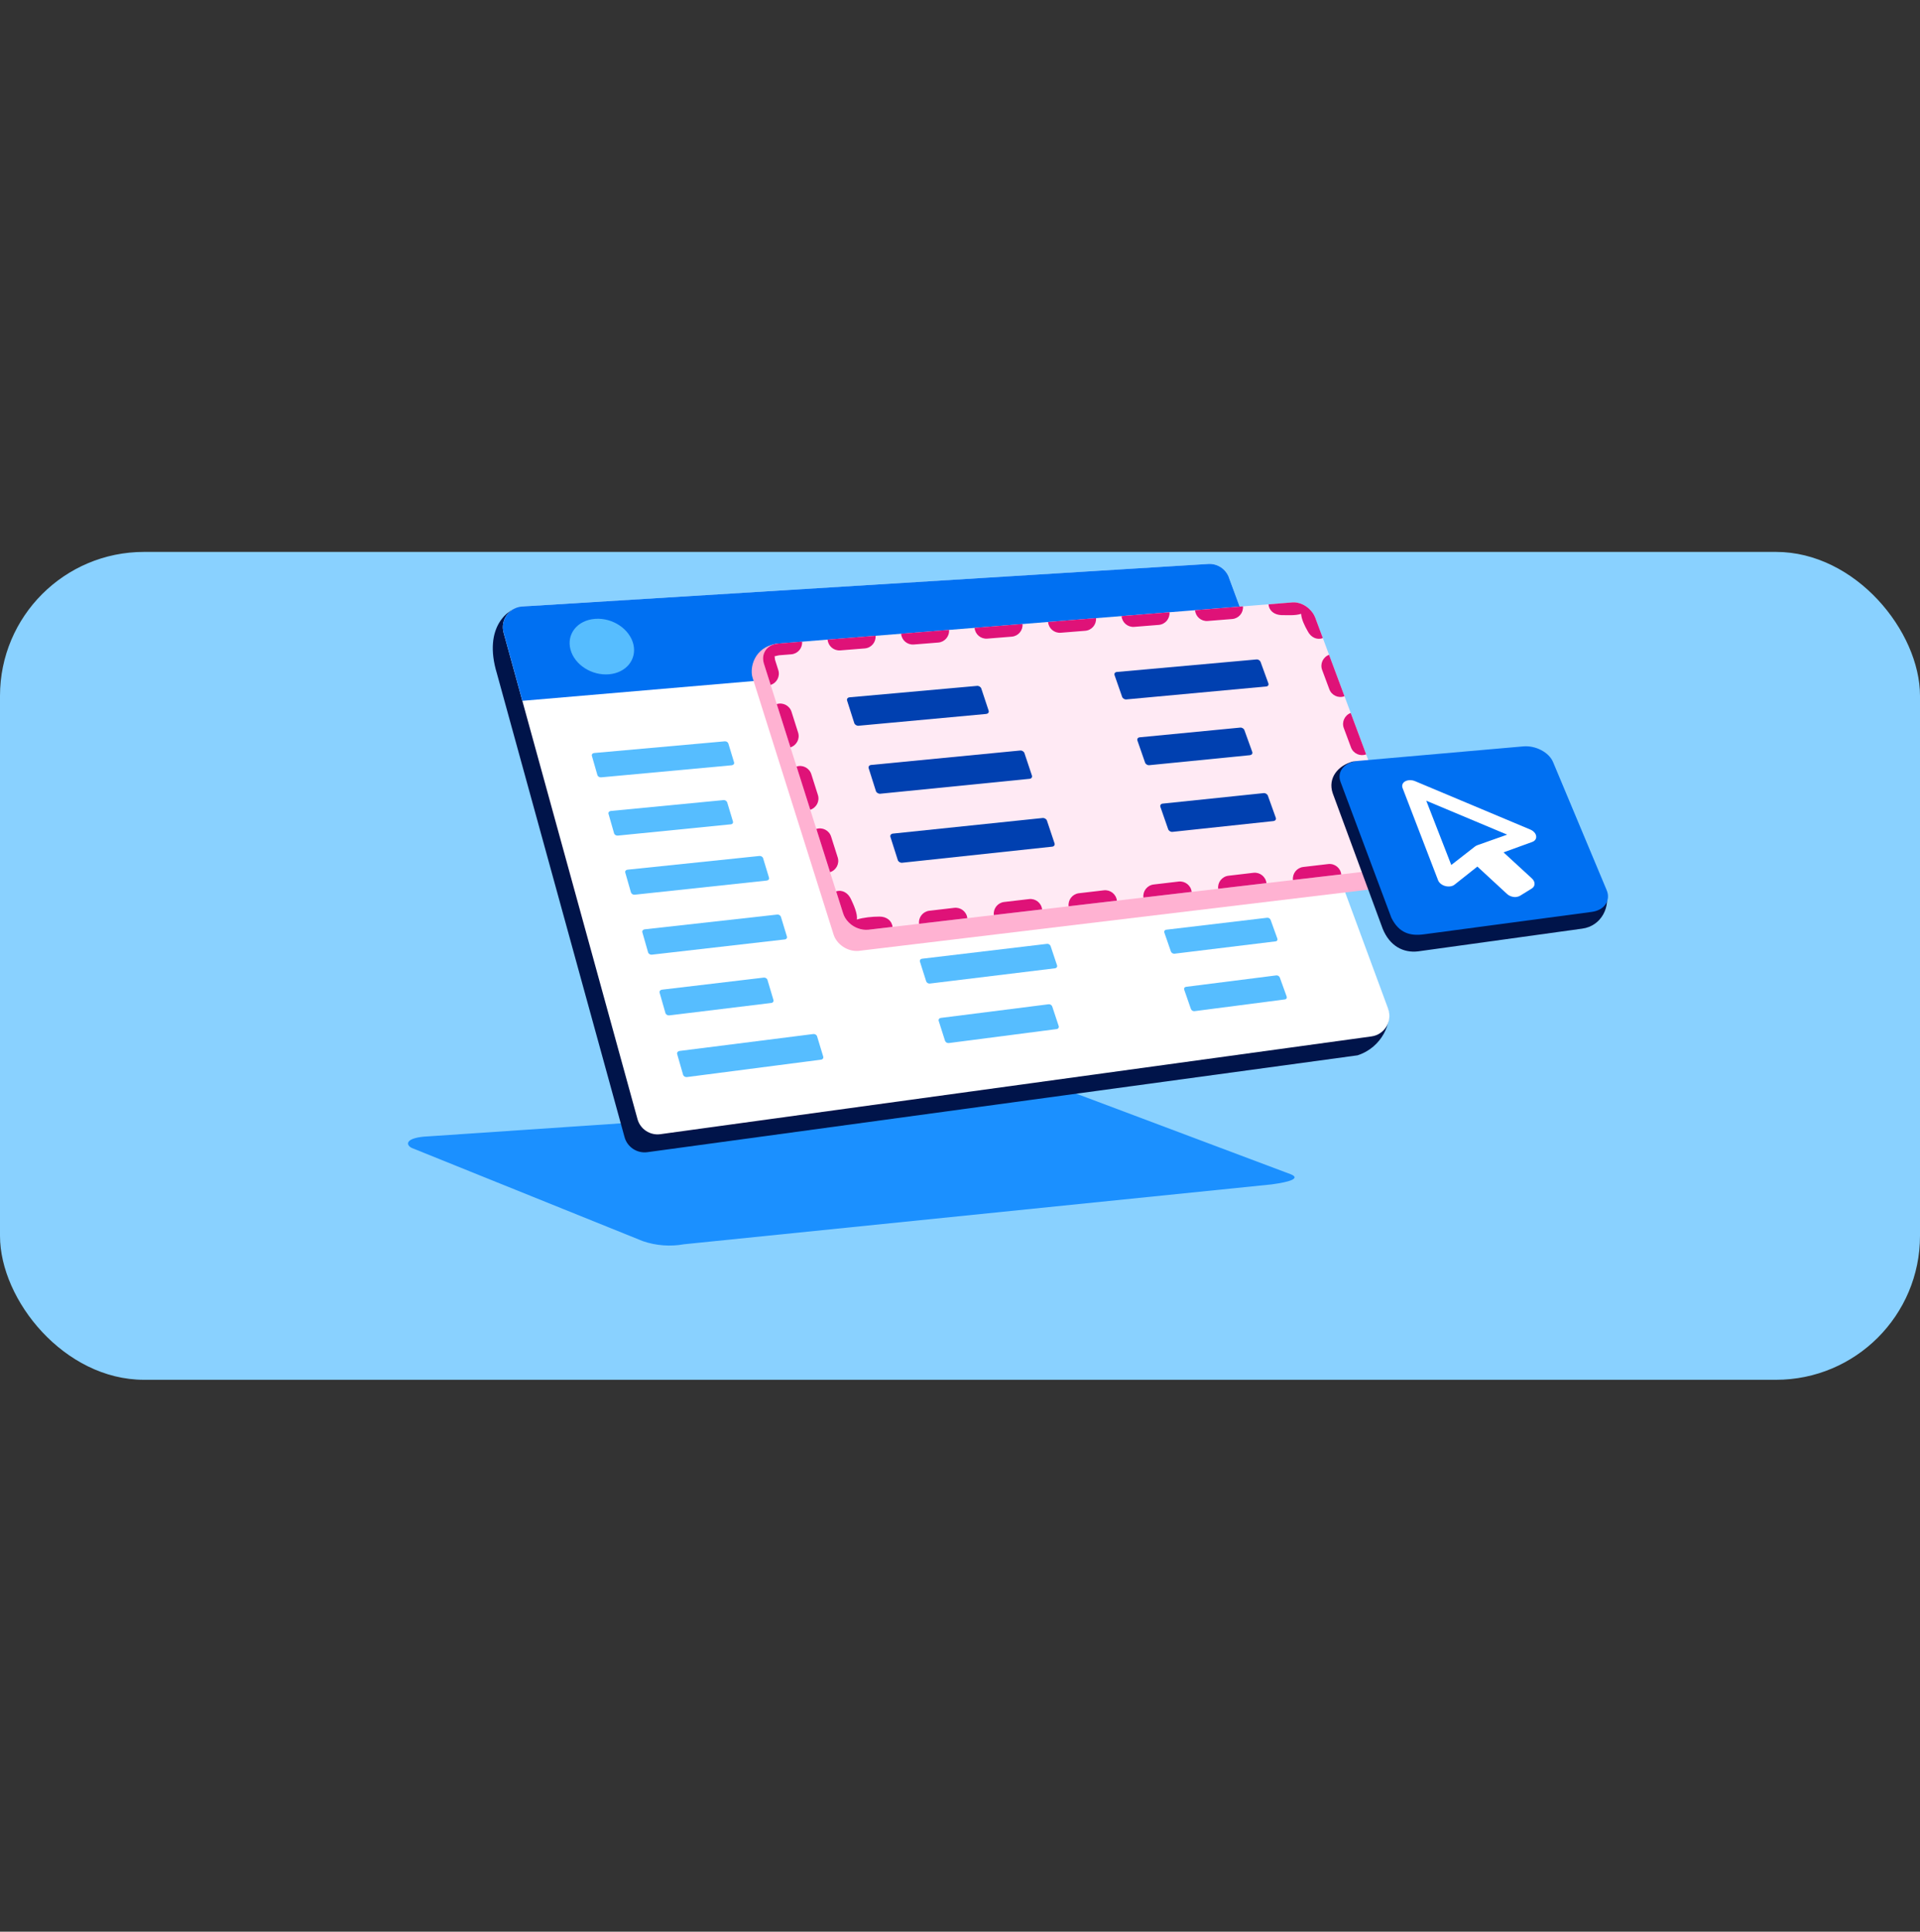 <svg width="160" height="161" viewBox="0 0 160 161" fill="none" xmlns="http://www.w3.org/2000/svg">
<rect x="0" y="0" width="160" height="161" fill="#333333" stroke="none"/>
<rect y="46" width="160" height="69" rx="12" fill="#89D1FF"/>
<path d="M107.573 97.874L89.537 91.095C89.477 91.076 89.415 91.067 89.355 91.081L35.736 94.708C33.737 94.792 33.776 95.416 34.32 95.679L53.577 103.446C54.679 103.821 55.852 103.911 56.996 103.704L105.978 98.714C107.634 98.493 108.336 98.187 107.573 97.874Z" fill="#1B90FF"/>
<path d="M41.41 56.134L52.046 94.775C52.274 95.605 53.084 96.141 53.935 96.031L113.124 87.958C115.202 87.292 116.02 85.15 115.661 84.113L87.884 50.464C87.627 49.73 86.915 49.258 86.143 49.308L43.51 50.56C42.413 50.628 40.217 52.205 41.41 56.134Z" fill="#00144A"/>
<path d="M41.966 52.737L53.125 93.275C53.353 94.106 54.162 94.641 55.014 94.532L114.274 86.383C115.362 86.243 116.049 85.135 115.686 84.098L102.42 48.159C102.162 47.425 101.45 46.953 100.679 47.004L43.526 50.549C42.43 50.617 41.675 51.675 41.966 52.733V52.737Z" fill="white"/>
<path d="M102.42 48.159C102.162 47.425 101.45 46.953 100.679 47.004L43.526 50.549C42.43 50.617 41.675 51.675 41.966 52.733L43.53 58.411L104.283 53.209L102.415 48.155L102.42 48.159Z" fill="#0070F2"/>
<path d="M52.784 53.711C53.079 54.968 52.177 56.072 50.761 56.199C49.327 56.329 47.881 55.414 47.54 54.137C47.194 52.839 48.117 51.684 49.601 51.578C51.064 51.473 52.485 52.438 52.784 53.711Z" fill="#56BDFF"/>
<path d="M61.001 63.78L50.095 64.788C49.956 64.801 49.816 64.716 49.783 64.598L49.323 62.996C49.289 62.878 49.374 62.773 49.513 62.76L60.394 61.786C60.529 61.774 60.663 61.858 60.697 61.972L61.174 63.544C61.207 63.658 61.127 63.764 60.996 63.776L61.001 63.78Z" fill="#56BDFF"/>
<path d="M60.899 68.704L51.486 69.644C51.346 69.657 51.207 69.573 51.174 69.455L50.71 67.832C50.676 67.713 50.761 67.604 50.9 67.591L60.292 66.685C60.427 66.672 60.562 66.757 60.6 66.875L61.081 68.472C61.114 68.59 61.034 68.696 60.899 68.708V68.704Z" fill="#56BDFF"/>
<path d="M63.905 73.39L52.894 74.57C52.755 74.587 52.616 74.499 52.578 74.376L52.106 72.728C52.072 72.606 52.156 72.496 52.295 72.484L63.286 71.341C63.421 71.329 63.56 71.413 63.593 71.531L64.082 73.145C64.12 73.263 64.04 73.373 63.905 73.386V73.39Z" fill="#56BDFF"/>
<path d="M65.389 78.299L54.323 79.568C54.184 79.585 54.041 79.496 54.007 79.374L53.53 77.704C53.497 77.582 53.581 77.473 53.72 77.456L64.765 76.225C64.9 76.208 65.039 76.296 65.077 76.414L65.575 78.054C65.613 78.177 65.532 78.286 65.398 78.299H65.389Z" fill="#56BDFF"/>
<path d="M64.28 83.591L55.773 84.628C55.634 84.645 55.49 84.556 55.453 84.434L54.968 82.739C54.934 82.617 55.018 82.503 55.157 82.486L63.644 81.479C63.779 81.462 63.922 81.55 63.956 81.672L64.453 83.342C64.491 83.464 64.407 83.578 64.272 83.595L64.28 83.591Z" fill="#56BDFF"/>
<path d="M68.42 88.319L57.244 89.769C57.101 89.786 56.958 89.702 56.924 89.576L56.431 87.856C56.393 87.729 56.481 87.615 56.62 87.594L67.775 86.182C67.91 86.165 68.053 86.249 68.091 86.376L68.602 88.062C68.639 88.184 68.559 88.302 68.42 88.319Z" fill="#56BDFF"/>
<path d="M80.199 62.003L71.392 62.816C71.262 62.829 71.127 62.745 71.093 62.631L70.6 61.084C70.562 60.97 70.638 60.869 70.769 60.856L79.558 60.068C79.685 60.055 79.815 60.139 79.853 60.249L80.359 61.775C80.397 61.889 80.326 61.986 80.199 61.998V62.003Z" fill="#56BDFF"/>
<path d="M83.184 66.484L72.889 67.513C72.758 67.526 72.623 67.441 72.585 67.328L72.088 65.759C72.05 65.645 72.126 65.54 72.257 65.528L82.534 64.533C82.661 64.52 82.792 64.6 82.829 64.714L83.344 66.257C83.382 66.371 83.31 66.472 83.184 66.484Z" fill="#56BDFF"/>
<path d="M84.743 71.158L74.402 72.267C74.272 72.279 74.137 72.199 74.099 72.081L73.593 70.492C73.555 70.374 73.631 70.269 73.761 70.256L84.086 69.181C84.212 69.168 84.347 69.249 84.385 69.362L84.908 70.926C84.946 71.04 84.874 71.145 84.748 71.158H84.743Z" fill="#56BDFF"/>
<path d="M83.879 76.18L75.937 77.091C75.806 77.108 75.667 77.023 75.629 76.905L75.119 75.291C75.081 75.173 75.157 75.067 75.287 75.05L83.217 74.169C83.344 74.157 83.479 74.237 83.517 74.355L84.044 75.944C84.082 76.062 84.01 76.168 83.883 76.184L83.879 76.18Z" fill="#56BDFF"/>
<path d="M87.927 80.702L77.489 81.975C77.358 81.992 77.219 81.908 77.181 81.786L76.662 80.15C76.624 80.032 76.7 79.922 76.831 79.906L87.248 78.666C87.374 78.649 87.509 78.734 87.551 78.852L88.087 80.458C88.125 80.576 88.053 80.686 87.927 80.698V80.702Z" fill="#56BDFF"/>
<path d="M88.07 85.767L79.065 86.935C78.934 86.952 78.795 86.867 78.753 86.745L78.226 85.088C78.188 84.966 78.264 84.856 78.394 84.84L87.382 83.701C87.509 83.684 87.648 83.769 87.686 83.887L88.225 85.518C88.263 85.636 88.192 85.75 88.065 85.767H88.07Z" fill="#56BDFF"/>
<path d="M101.079 60.072L91.425 60.965C91.303 60.978 91.173 60.898 91.135 60.788L90.612 59.292C90.574 59.182 90.641 59.085 90.764 59.073L100.401 58.208C100.519 58.196 100.645 58.276 100.683 58.385L101.219 59.857C101.257 59.966 101.193 60.063 101.075 60.072H101.079Z" fill="#56BDFF"/>
<path d="M99.958 64.813L93.006 65.504C92.884 65.517 92.753 65.437 92.716 65.323L92.189 63.805C92.151 63.696 92.218 63.594 92.34 63.582L99.279 62.911C99.397 62.899 99.528 62.979 99.566 63.089L100.106 64.585C100.144 64.695 100.08 64.796 99.962 64.804L99.958 64.813Z" fill="#56BDFF"/>
<path d="M101.589 69.354L94.608 70.1C94.486 70.112 94.355 70.032 94.313 69.919L93.778 68.38C93.74 68.266 93.807 68.165 93.929 68.152L100.898 67.427C101.016 67.414 101.147 67.495 101.189 67.604L101.733 69.122C101.775 69.231 101.707 69.333 101.589 69.35V69.354Z" fill="#56BDFF"/>
<path d="M106.003 73.648L96.231 74.765C96.109 74.778 95.974 74.698 95.936 74.584L95.392 73.024C95.355 72.91 95.422 72.805 95.544 72.792L105.299 71.704C105.417 71.692 105.548 71.772 105.59 71.882L106.147 73.412C106.189 73.526 106.126 73.627 106.003 73.639V73.648Z" fill="#56BDFF"/>
<path d="M106.303 78.458L97.876 79.487C97.754 79.504 97.619 79.419 97.576 79.306L97.028 77.725C96.986 77.611 97.058 77.506 97.18 77.489L105.595 76.49C105.717 76.477 105.848 76.557 105.886 76.671L106.446 78.227C106.488 78.34 106.425 78.446 106.303 78.458Z" fill="#56BDFF"/>
<path d="M107.074 83.298L99.541 84.276C99.414 84.293 99.283 84.208 99.241 84.09L98.685 82.488C98.643 82.37 98.71 82.265 98.837 82.248L106.357 81.295C106.48 81.278 106.61 81.363 106.652 81.476L107.222 83.057C107.264 83.175 107.201 83.281 107.078 83.298H107.074Z" fill="#56BDFF"/>
<path d="M114.082 74.141L71.57 79.25C70.655 79.343 69.707 78.719 69.454 77.855L62.705 56.454C62.461 55.619 62.869 53.946 64.686 53.659L106.907 51.973C107.653 51.914 108.496 52.47 108.792 53.221L116.872 71.688C116.333 73.011 115.608 73.943 114.082 74.145V74.141Z" fill="#FFB2D2"/>
<path d="M115.991 72.38L72.367 77.489C71.452 77.582 70.504 76.958 70.251 76.094L63.649 55.283C63.405 54.448 63.94 53.715 64.842 53.639L107.708 50.207C108.454 50.148 109.297 50.705 109.593 51.455L116.813 70.841C117.117 71.613 116.754 72.304 116 72.38H115.991Z" fill="#FFEAF4"/>
<path fill-rule="evenodd" clip-rule="evenodd" d="M116.623 72.11C116.574 72.156 116.52 72.197 116.461 72.233C116.42 72.257 116.377 72.279 116.331 72.298C116.232 72.34 116.121 72.368 116 72.38H115.991L113.979 72.615C113.916 72.078 114.301 71.591 114.839 71.528L115.932 71.4C115.941 71.398 115.946 71.396 115.95 71.395C115.945 71.371 115.94 71.347 115.936 71.323C115.931 71.29 115.921 71.249 115.901 71.2L115.898 71.192L115.594 70.376C115.405 69.868 115.663 69.304 116.17 69.115L116.813 70.841C116.858 70.953 116.888 71.064 116.904 71.171C116.923 71.288 116.925 71.402 116.913 71.509C116.907 71.561 116.898 71.612 116.885 71.661C116.868 71.726 116.845 71.788 116.816 71.847C116.789 71.902 116.757 71.953 116.721 72.001C116.691 72.04 116.659 72.076 116.623 72.11ZM111.771 72.874C111.709 72.336 111.222 71.952 110.684 72.015L108.607 72.258C108.069 72.321 107.684 72.808 107.747 73.345L111.771 72.874ZM105.539 73.604C105.476 73.066 104.99 72.681 104.452 72.744L102.375 72.988C101.837 73.051 101.452 73.537 101.515 74.075L105.539 73.604ZM99.307 74.334C99.244 73.796 98.757 73.411 98.22 73.474L96.142 73.718C95.605 73.781 95.22 74.267 95.283 74.805L99.307 74.334ZM93.075 75.064C93.012 74.526 92.525 74.141 91.988 74.204L89.91 74.447C89.373 74.51 88.988 74.997 89.051 75.535L93.075 75.064ZM86.843 75.793C86.78 75.256 86.293 74.871 85.756 74.934L83.678 75.177C83.141 75.24 82.756 75.727 82.819 76.265L86.843 75.793ZM80.611 76.523C80.548 75.986 80.061 75.601 79.523 75.664L77.446 75.907C76.908 75.97 76.524 76.457 76.587 76.995L80.611 76.523ZM74.379 77.253C74.316 76.716 73.87 76.394 73.291 76.394C72.693 76.394 71.943 76.469 71.406 76.638C71.474 76.138 71.134 75.41 70.91 74.93C70.672 74.421 70.195 74.129 69.679 74.292L70.251 76.094C70.293 76.24 70.356 76.379 70.435 76.509C70.519 76.648 70.623 76.777 70.74 76.892C70.822 76.972 70.91 77.045 71.003 77.111C71.046 77.141 71.089 77.169 71.134 77.196C71.231 77.255 71.334 77.306 71.439 77.349C71.591 77.41 71.75 77.454 71.912 77.478C72.062 77.5 72.215 77.504 72.367 77.489L74.379 77.253ZM69.172 72.692C69.688 72.528 69.973 71.978 69.809 71.462L69.259 69.727C69.096 69.211 68.545 68.926 68.029 69.089L69.172 72.692ZM67.521 67.489C68.037 67.326 68.323 66.775 68.159 66.259L67.609 64.525C67.445 64.009 66.894 63.723 66.379 63.887L67.521 67.489ZM65.871 62.287C66.387 62.123 66.673 61.572 66.509 61.056L65.959 59.322C65.795 58.806 65.244 58.52 64.728 58.684L65.871 62.287ZM64.221 57.084C64.737 56.92 65.022 56.369 64.859 55.853L64.588 54.999C64.575 54.953 64.57 54.915 64.57 54.886C64.57 54.82 64.562 54.755 64.549 54.693C64.623 54.686 64.697 54.67 64.771 54.646C64.811 54.632 64.862 54.621 64.923 54.615L65.941 54.534C66.481 54.491 66.883 54.018 66.84 53.479L64.842 53.639C64.705 53.65 64.577 53.677 64.458 53.717C64.295 53.772 64.15 53.852 64.028 53.952C64.011 53.966 63.994 53.98 63.978 53.995C63.866 54.097 63.776 54.217 63.711 54.351C63.7 54.372 63.691 54.393 63.682 54.414C63.62 54.562 63.589 54.724 63.59 54.896C63.591 55.021 63.611 55.15 63.649 55.283L64.221 57.084ZM68.968 53.308C69.011 53.848 69.484 54.25 70.023 54.207L72.065 54.044C72.604 54.001 73.007 53.528 72.964 52.989L68.968 53.308ZM75.092 52.818C75.135 53.358 75.608 53.76 76.147 53.717L78.189 53.554C78.728 53.51 79.13 53.038 79.087 52.498L75.092 52.818ZM81.216 52.328C81.259 52.868 81.731 53.27 82.271 53.227L84.312 53.063C84.852 53.02 85.254 52.548 85.211 52.008L81.216 52.328ZM87.34 51.838C87.383 52.377 87.855 52.78 88.395 52.737L90.436 52.573C90.975 52.53 91.378 52.058 91.335 51.518L87.34 51.838ZM93.463 51.348C93.506 51.887 93.979 52.29 94.518 52.246L96.56 52.083C97.099 52.04 97.502 51.568 97.458 51.028L93.463 51.348ZM99.587 50.858C99.63 51.397 100.103 51.8 100.642 51.756L102.683 51.593C103.223 51.55 103.625 51.077 103.582 50.538L99.587 50.858ZM105.711 50.367C105.754 50.907 106.187 51.237 106.766 51.266C107.27 51.266 107.951 51.322 108.426 51.158C108.452 51.613 108.721 52.16 108.975 52.605C109.231 53.109 109.728 53.37 110.236 53.181L109.593 51.455C109.544 51.332 109.48 51.213 109.405 51.102C109.314 50.967 109.205 50.843 109.083 50.733C109.053 50.706 109.023 50.679 108.991 50.654C108.893 50.574 108.789 50.503 108.68 50.443C108.644 50.423 108.608 50.404 108.572 50.387C108.421 50.314 108.264 50.261 108.107 50.231C107.973 50.206 107.839 50.197 107.708 50.207L105.711 50.367ZM110.755 54.575C110.248 54.764 109.989 55.329 110.178 55.836L110.78 57.452C110.969 57.959 111.533 58.217 112.041 58.028L110.755 54.575ZM112.56 59.422C112.053 59.611 111.795 60.175 111.984 60.683L112.585 62.298C112.774 62.805 113.339 63.063 113.846 62.874L112.56 59.422ZM115.651 67.721L114.365 64.269C113.858 64.457 113.6 65.022 113.789 65.529L114.391 67.145C114.58 67.652 115.144 67.91 115.651 67.721Z" fill="#DF1278"/>
<path d="M82.192 59.504L71.55 60.487C71.392 60.502 71.229 60.401 71.188 60.263L70.592 58.393C70.546 58.256 70.638 58.133 70.796 58.118L81.418 57.166C81.571 57.15 81.729 57.252 81.775 57.385L82.386 59.229C82.432 59.366 82.345 59.484 82.192 59.499V59.504Z" fill="#0040B0"/>
<path d="M85.799 64.911L73.358 66.154C73.201 66.169 73.037 66.068 72.992 65.93L72.391 64.035C72.345 63.897 72.436 63.77 72.594 63.755L85.015 62.552C85.168 62.537 85.326 62.634 85.371 62.771L85.993 64.636C86.039 64.774 85.952 64.896 85.799 64.911Z" fill="#0040B0"/>
<path d="M87.679 70.567L75.182 71.906C75.024 71.922 74.861 71.825 74.816 71.682L74.204 69.762C74.158 69.619 74.25 69.492 74.408 69.477L86.885 68.177C87.037 68.162 87.201 68.259 87.246 68.396L87.878 70.287C87.924 70.424 87.837 70.551 87.684 70.567H87.679Z" fill="#0040B0"/>
<path d="M105.529 57.214L93.863 58.294C93.715 58.31 93.557 58.213 93.511 58.08L92.88 56.272C92.834 56.139 92.915 56.022 93.063 56.007L104.709 54.962C104.852 54.947 105.005 55.044 105.051 55.176L105.698 56.955C105.743 57.087 105.667 57.204 105.524 57.214H105.529Z" fill="#0040B0"/>
<path d="M104.175 62.94L95.774 63.775C95.626 63.791 95.468 63.694 95.422 63.556L94.785 61.722C94.739 61.59 94.821 61.468 94.969 61.452L103.354 60.642C103.497 60.627 103.655 60.724 103.701 60.856L104.353 62.665C104.399 62.797 104.322 62.919 104.18 62.93L104.175 62.94Z" fill="#0040B0"/>
<path d="M106.141 68.431L97.705 69.333C97.557 69.348 97.399 69.251 97.348 69.114L96.701 67.254C96.655 67.117 96.737 66.995 96.884 66.979L105.306 66.103C105.448 66.088 105.606 66.185 105.657 66.317L106.314 68.151C106.365 68.284 106.284 68.406 106.141 68.426V68.431Z" fill="#0040B0"/>
<path d="M126.426 63.672L112.761 63.465C111.531 63.78 110.626 64.82 111.058 66.108L115.228 77.416C115.811 78.843 116.938 79.44 118.172 79.293L131.851 77.398C133.464 77.183 134.258 75.528 133.793 74.186L128.904 64.981C128.564 64.166 127.456 63.583 126.426 63.672Z" fill="#00144A"/>
<path d="M126.944 62.208L113.179 63.417C112.049 63.517 111.388 64.293 111.709 65.159L115.947 76.492C116.58 77.769 117.507 78.026 118.658 77.872L132.652 76.002C133.7 75.862 134.251 75.047 133.889 74.189L129.423 63.517C129.083 62.702 127.974 62.119 126.944 62.208Z" fill="#0070F2"/>
<path d="M126.383 74.757C126.3 74.768 126.215 74.772 126.132 74.757C125.928 74.729 125.728 74.643 125.585 74.507L123.114 72.225L121.215 73.731C121.025 73.881 120.732 73.924 120.446 73.849C120.156 73.774 119.928 73.588 119.842 73.37L116.881 65.677C116.795 65.452 116.888 65.234 117.106 65.116C117.324 64.998 117.649 64.99 117.928 65.109L127.523 69.139C127.792 69.253 127.981 69.457 128.013 69.679C128.049 69.901 127.92 70.09 127.677 70.176L125.295 71.041L127.663 73.219C127.956 73.491 127.953 73.867 127.649 74.053L126.68 74.653C126.594 74.704 126.494 74.739 126.383 74.754V74.757ZM118.855 66.736L120.94 72.093L122.921 70.548C122.975 70.512 123.035 70.473 123.096 70.451L125.596 69.564L118.855 66.736Z" fill="white"/>
</svg>
